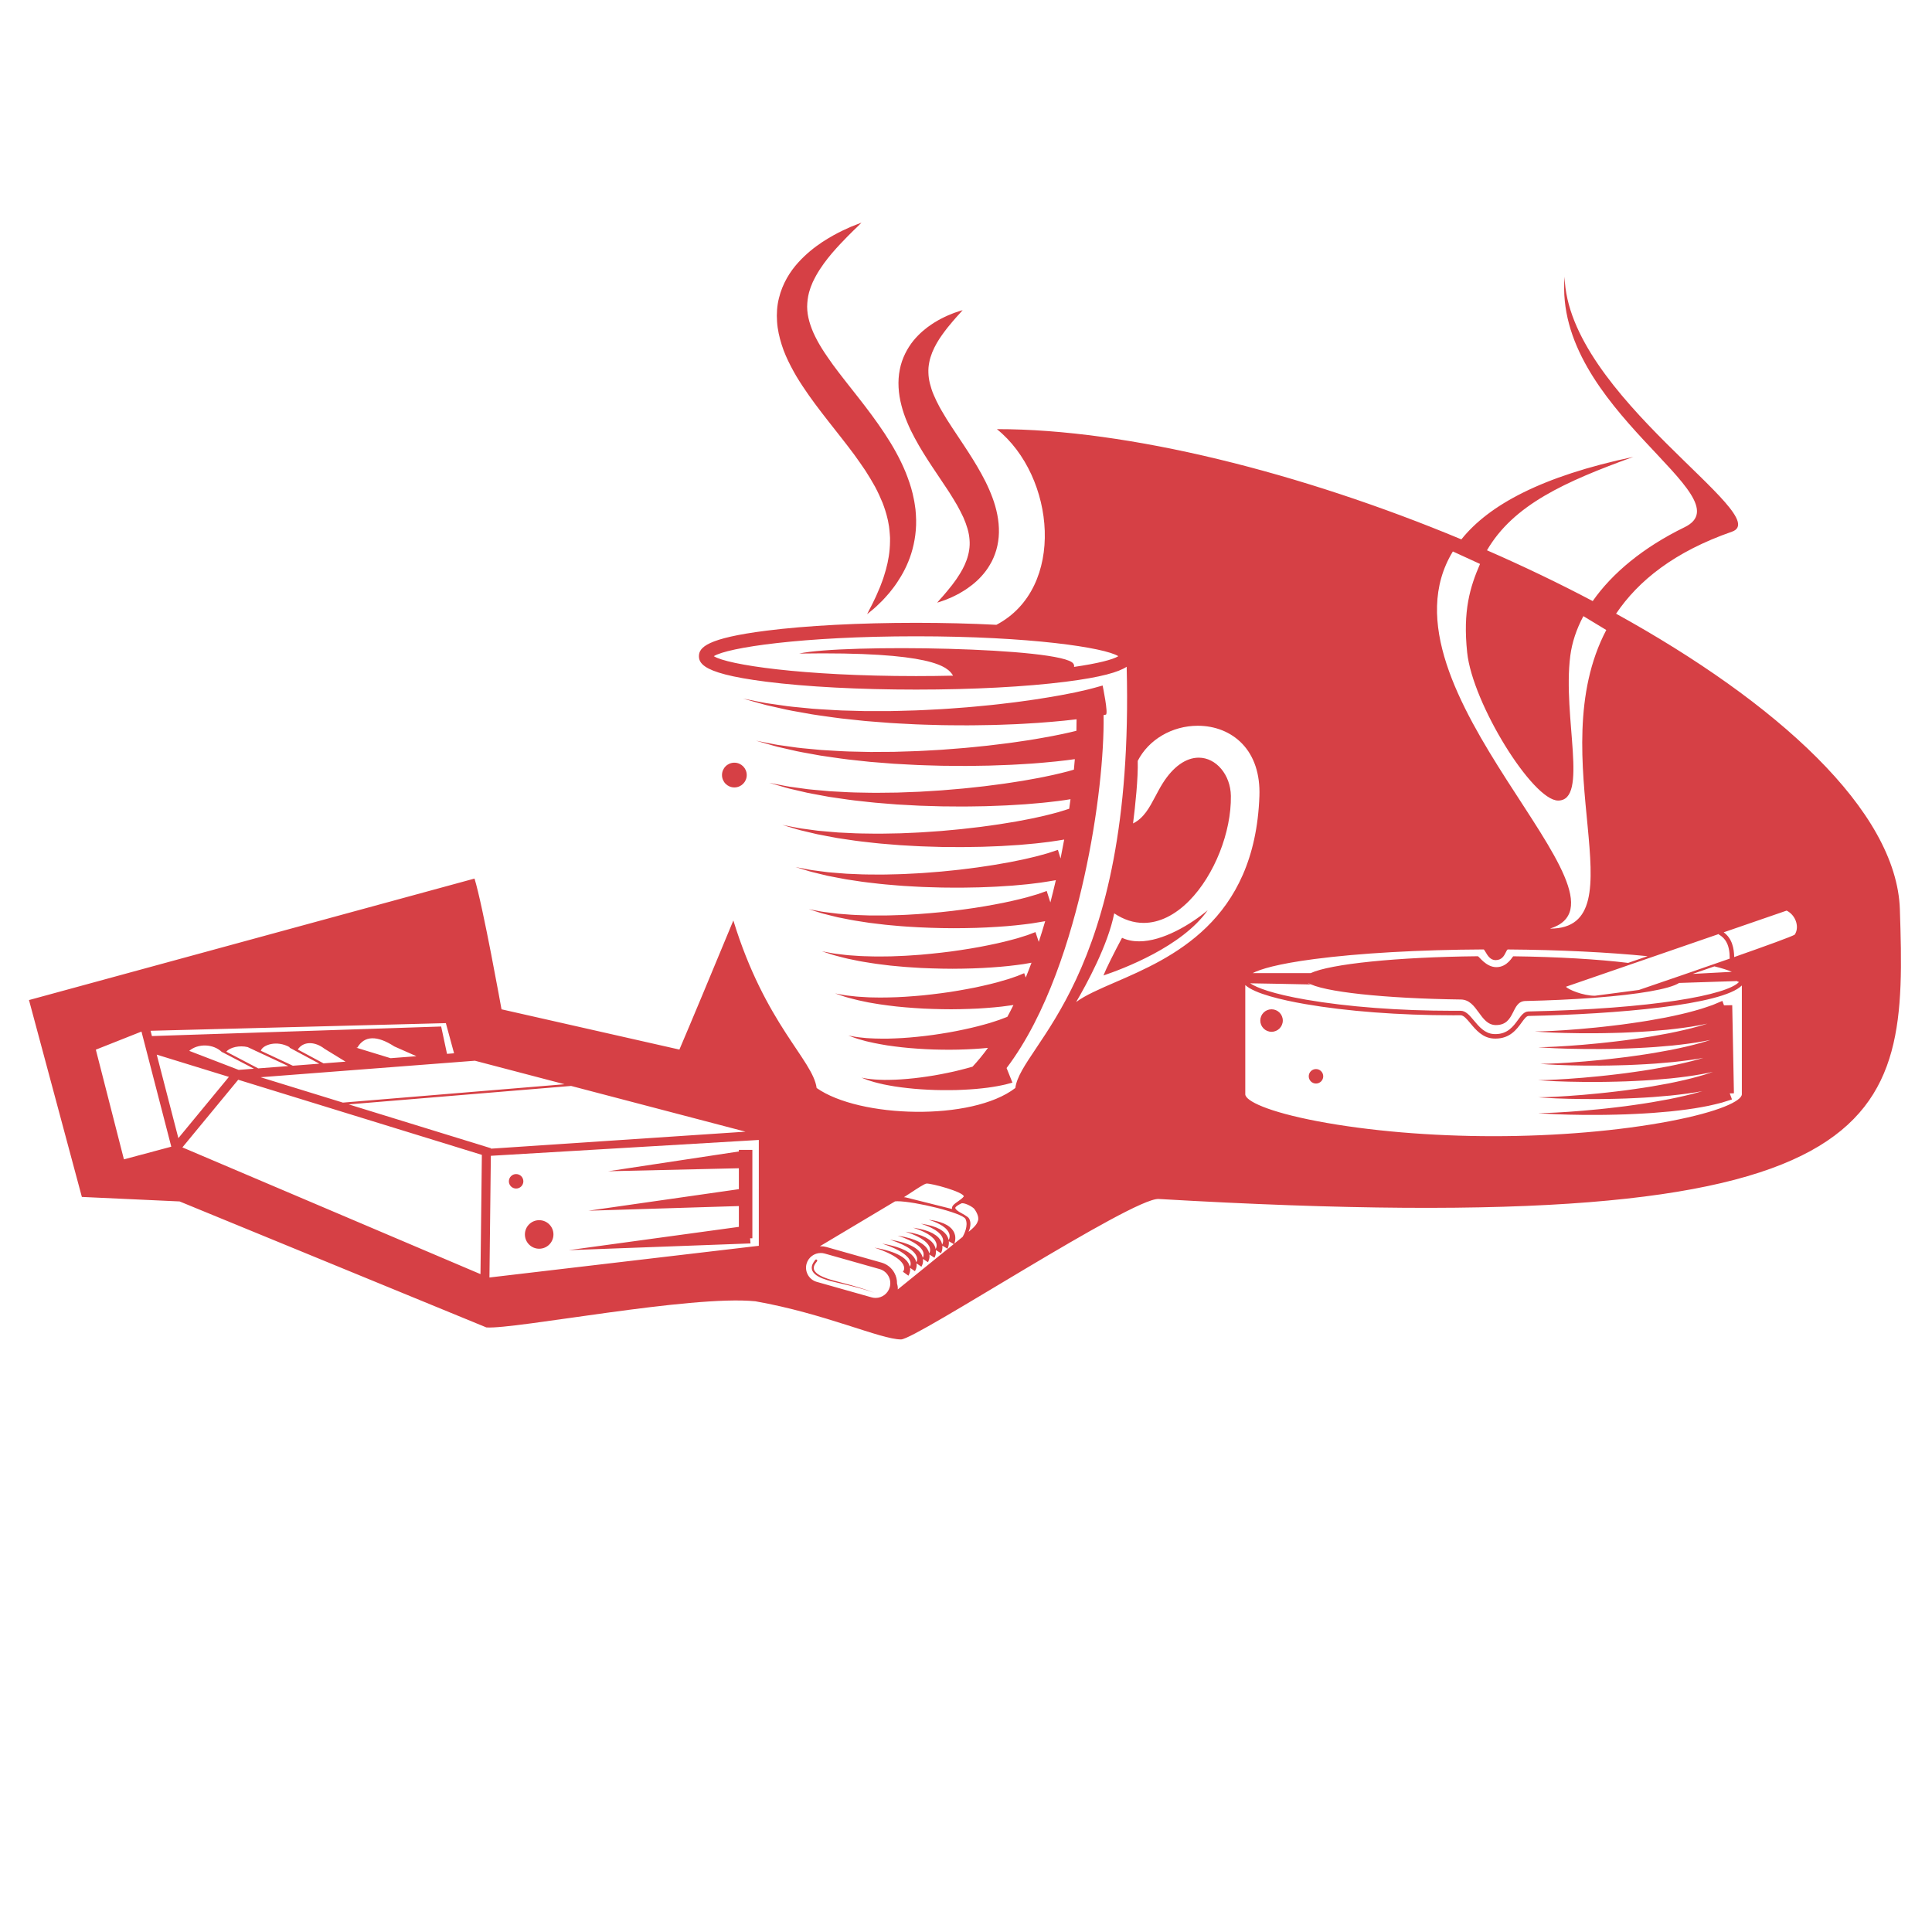 <?xml version="1.0" encoding="UTF-8" standalone="no"?>
<!-- Created with Inkscape (http://www.inkscape.org/) -->

<svg
   xmlns:dc="http://purl.org/dc/elements/1.1/"
   xmlns:cc="http://creativecommons.org/ns#"
   xmlns:rdf="http://www.w3.org/1999/02/22-rdf-syntax-ns#"
   xmlns:svg="http://www.w3.org/2000/svg"
   xmlns="http://www.w3.org/2000/svg"
   xmlns:sodipodi="http://sodipodi.sourceforge.net/DTD/sodipodi-0.dtd"
   xmlns:inkscape="http://www.inkscape.org/namespaces/inkscape"
   version="1.1"
   id="svg1670"
   xml:space="preserve"
   width="816"
   height="816"
   viewBox="0 0 816 816"
   sodipodi:docname="coffee-cigarettes-publicdomainvectors.org [Converted].svg"
   inkscape:version="0.92.4 (5da689c313, 2019-01-14)"><defs
     id="defs1674"><clipPath
       clipPathUnits="userSpaceOnUse"
       id="clipPath1686"><path
         d="M 0,612 H 612 V 0 H 0 Z"
         id="path1684"
         inkscape:connector-curvature="0" /></clipPath></defs><sodipodi:namedview
     pagecolor="#ffffff"
     bordercolor="#666666"
     borderopacity="1"
     objecttolerance="10"
     gridtolerance="10"
     guidetolerance="10"
     inkscape:pageopacity="0"
     inkscape:pageshadow="2"
     inkscape:window-width="1920"
     inkscape:window-height="1018"
     id="namedview1672"
     showgrid="false"
     inkscape:zoom="0.88325222"
     inkscape:cx="432.20339"
     inkscape:cy="394.16949"
     inkscape:window-x="-8"
     inkscape:window-y="-8"
     inkscape:window-maximized="1"
     inkscape:current-layer="g1678" /><g
     id="g1678"
     inkscape:groupmode="layer"
     inkscape:label="coffee-cigarettes-publicdomainvectors.org [Converted]"
     transform="matrix(1.333,0,0,-1.333,0,816)"><g
       id="g1680"><g
         id="g1682"
         clip-path="url(#clipPath1686)"><path
           d="m 259.094,207.826 c -0.593,0.324 -1.091,0.781 -1.468,1.285 -0.377,0.522 -0.48,1.178 -0.399,1.696 0.071,0.529 0.281,0.931 0.458,1.238 0.177,0.305 0.351,0.531 0.455,0.676 0.107,0.142 0.165,0.217 0.165,0.217 0.118,0.158 0.341,0.189 0.499,0.072 0.156,-0.119 0.189,-0.344 0.071,-0.5 -0.003,-0.002 -0.005,-0.008 -0.008,-0.01 0,0 -0.059,-0.074 -0.172,-0.213 -0.109,-0.141 -0.261,-0.328 -0.424,-0.594 -0.164,-0.261 -0.343,-0.593 -0.405,-0.986 -0.066,-0.387 -0.022,-0.84 0.263,-1.266 0.296,-0.41 0.708,-0.832 1.257,-1.15 0.256,-0.186 0.549,-0.33 0.85,-0.48 0.294,-0.161 0.613,-0.291 0.94,-0.422 0.644,-0.282 1.349,-0.485 2.055,-0.715 0.722,-0.197 1.454,-0.395 2.187,-0.594 1.472,-0.392 2.942,-0.787 4.321,-1.154 1.379,-0.365 2.644,-0.803 3.739,-1.127 1.097,-0.319 1.978,-0.686 2.609,-0.897 0.316,-0.107 0.556,-0.213 0.722,-0.279 0.165,-0.068 0.253,-0.103 0.253,-0.103 0,0 -0.089,0.033 -0.257,0.095 -0.167,0.063 -0.409,0.16 -0.728,0.258 -0.637,0.193 -1.526,0.533 -2.632,0.818 -1.104,0.293 -2.372,0.692 -3.761,1.016 -1.39,0.328 -2.871,0.678 -4.353,1.027 -0.742,0.18 -1.484,0.358 -2.214,0.532 -0.724,0.214 -1.446,0.398 -2.119,0.672 -0.341,0.121 -0.673,0.246 -0.988,0.406 -0.32,0.146 -0.632,0.293 -0.916,0.482 m 90.529,95.252 c 0.824,2.117 3.365,7.197 5.891,11.932 1.591,-0.744 3.404,-1.119 5.398,-1.119 7.534,0 16.402,5.386 21.741,9.855 -8.082,-11.545 -26.878,-18.601 -33.03,-20.668 m -116.94,67.421 c 2.166,0 3.921,-1.756 3.921,-3.922 0,-2.165 -1.755,-3.921 -3.921,-3.921 -2.165,0 -3.921,1.756 -3.921,3.921 0,2.166 1.756,3.922 3.921,3.922 M 175.361,221.018 c 0,-2.498 -2.026,-4.524 -4.523,-4.524 -2.497,0 -4.523,2.026 -4.523,4.524 0,2.496 2.026,4.521 4.523,4.521 2.497,0 4.523,-2.025 4.523,-4.521 m -9.535,16.837 c 0,-1.265 -1.029,-2.292 -2.295,-2.292 -1.267,0 -2.295,1.027 -2.295,2.292 0,1.268 1.028,2.295 2.295,2.295 1.266,0 2.295,-1.027 2.295,-2.295 m 253.439,33.272 c 0,-1.266 -1.029,-2.293 -2.295,-2.293 -1.267,0 -2.294,1.027 -2.294,2.293 0,1.268 1.027,2.295 2.294,2.295 1.266,0 2.295,-1.027 2.295,-2.295 m -12.81,17.668 c 0,-1.969 -1.596,-3.565 -3.564,-3.565 -1.97,0 -3.566,1.596 -3.566,3.565 0,1.969 1.596,3.564 3.566,3.564 1.968,0 3.564,-1.595 3.564,-3.564 m -56.075,96.92 c -0.214,-0.037 -0.453,-0.084 -0.714,-0.136 0.199,-11.944 -1.646,-31.146 -6.151,-51.416 -4.155,-18.692 -11.692,-43.425 -24.579,-60.419 l 1.853,-4.621 c 0,0 -0.803,-0.213 -2.206,-0.586 -0.699,-0.182 -1.524,-0.316 -2.478,-0.514 -0.953,-0.203 -2.007,-0.316 -3.162,-0.5 -1.151,-0.152 -2.389,-0.271 -3.696,-0.402 -1.308,-0.082 -2.678,-0.225 -4.095,-0.262 -0.707,-0.029 -1.424,-0.058 -2.152,-0.088 -0.727,-0.007 -1.46,-0.017 -2.2,-0.027 -1.478,-0.035 -2.982,0.024 -4.474,0.041 -1.499,0.067 -2.989,0.106 -4.457,0.221 -1.467,0.101 -2.906,0.217 -4.296,0.381 -1.388,0.127 -2.728,0.345 -3.991,0.519 -1.265,0.199 -2.454,0.432 -3.545,0.643 -1.09,0.267 -2.081,0.461 -2.957,0.722 -0.872,0.27 -1.633,0.469 -2.235,0.692 -1.199,0.463 -1.883,0.728 -1.883,0.728 0,0 0.724,-0.127 1.99,-0.345 0.635,-0.1 1.41,-0.143 2.282,-0.233 0.872,-0.082 1.885,-0.078 2.964,-0.125 1.09,0.008 2.265,0.012 3.507,0.065 1.247,0.076 2.551,0.121 3.903,0.265 1.35,0.108 2.741,0.274 4.15,0.455 1.409,0.17 2.835,0.416 4.255,0.635 1.417,0.268 2.835,0.492 4.214,0.805 0.689,0.146 1.373,0.293 2.048,0.437 0.669,0.163 1.33,0.323 1.982,0.481 1.304,0.295 2.53,0.682 3.705,0.99 0.063,0.02 0.124,0.037 0.188,0.057 1.704,1.822 3.332,3.816 4.887,5.955 -0.697,-0.072 -1.417,-0.145 -2.156,-0.194 -1.509,-0.109 -3.096,-0.228 -4.734,-0.275 -1.637,-0.086 -3.328,-0.098 -5.04,-0.117 -1.712,-0.008 -3.451,0.023 -5.184,0.07 -1.735,0.074 -3.465,0.125 -5.167,0.264 -1.699,0.098 -3.369,0.269 -4.982,0.437 -1.61,0.157 -3.165,0.405 -4.631,0.596 -1.466,0.268 -2.848,0.463 -4.114,0.748 -1.264,0.297 -2.42,0.498 -3.437,0.815 -1.01,0.298 -1.903,0.5 -2.6,0.767 -1.405,0.506 -2.208,0.793 -2.208,0.793 0,0 0.841,-0.148 2.312,-0.408 0.734,-0.149 1.639,-0.191 2.657,-0.315 1.011,-0.134 2.192,-0.138 3.45,-0.214 1.263,-0.067 2.644,-0.024 4.089,-0.041 1.453,0.058 2.977,0.076 4.555,0.189 1.579,0.106 3.204,0.217 4.853,0.402 1.648,0.145 3.318,0.383 4.982,0.594 1.662,0.24 3.322,0.494 4.945,0.779 1.621,0.299 3.216,0.582 4.74,0.926 1.532,0.309 2.991,0.676 4.371,1.016 1.382,0.334 2.655,0.728 3.841,1.049 1.154,0.379 2.23,0.699 3.141,1.027 0.899,0.342 1.698,0.623 2.321,0.881 0.051,0.021 0.094,0.043 0.143,0.062 0.657,1.217 1.296,2.461 1.921,3.729 -1.134,-0.164 -2.38,-0.338 -3.73,-0.498 -1.503,-0.139 -3.129,-0.348 -4.842,-0.442 -0.855,-0.058 -1.734,-0.117 -2.633,-0.179 -0.896,-0.035 -1.812,-0.073 -2.744,-0.112 -1.859,-0.097 -3.782,-0.078 -5.727,-0.117 -1.95,0.03 -3.923,0.012 -5.898,0.102 -0.985,0.037 -1.97,0.076 -2.951,0.113 -0.981,0.063 -1.957,0.125 -2.926,0.186 -1.935,0.101 -3.838,0.326 -5.671,0.49 -1.834,0.217 -3.603,0.432 -5.273,0.685 -1.668,0.295 -3.245,0.497 -4.686,0.834 -1.441,0.311 -2.759,0.563 -3.917,0.903 -1.153,0.326 -2.172,0.541 -2.968,0.845 -1.613,0.549 -2.534,0.862 -2.534,0.862 0,0 0.958,-0.174 2.635,-0.477 0.835,-0.183 1.868,-0.242 3.032,-0.39 1.158,-0.161 2.493,-0.215 3.936,-0.305 1.439,-0.119 3.018,-0.084 4.669,-0.129 1.657,-0.004 3.404,0.047 5.207,0.104 1.805,0.107 3.663,0.164 5.552,0.349 0.943,0.078 1.893,0.16 2.846,0.242 0.952,0.106 1.907,0.211 2.862,0.319 1.907,0.195 3.806,0.5 5.674,0.75 1.859,0.318 3.693,0.574 5.447,0.933 0.877,0.168 1.739,0.332 2.584,0.496 0.836,0.184 1.654,0.364 2.451,0.539 1.598,0.329 3.067,0.75 4.438,1.084 1.352,0.371 2.575,0.739 3.653,1.061 1.046,0.361 1.956,0.674 2.708,0.932 1.408,0.576 2.213,0.906 2.213,0.906 l 0.49,-1.379 c 0.629,1.545 1.237,3.113 1.826,4.699 -0.777,-0.135 -1.644,-0.287 -2.602,-0.453 -1.376,-0.17 -2.93,-0.414 -4.613,-0.58 -1.681,-0.16 -3.5,-0.359 -5.417,-0.465 -1.917,-0.146 -3.935,-0.23 -6.02,-0.307 -2.084,-0.084 -4.237,-0.085 -6.418,-0.111 -2.186,0.033 -4.397,0.018 -6.61,0.121 -1.106,0.045 -2.21,0.071 -3.31,0.129 -1.099,0.068 -2.194,0.137 -3.281,0.205 -2.17,0.119 -4.303,0.369 -6.36,0.541 -2.057,0.272 -4.044,0.459 -5.916,0.774 -1.873,0.304 -3.641,0.554 -5.259,0.918 -0.807,0.164 -1.582,0.324 -2.319,0.474 -0.736,0.149 -1.429,0.356 -2.08,0.514 -1.3,0.346 -2.437,0.598 -3.338,0.922 -1.819,0.594 -2.858,0.931 -2.858,0.931 0,0 1.075,-0.199 2.957,-0.544 0.937,-0.206 2.095,-0.303 3.406,-0.469 0.658,-0.071 1.347,-0.18 2.089,-0.233 0.741,-0.048 1.52,-0.103 2.334,-0.16 1.619,-0.144 3.388,-0.158 5.248,-0.213 1.859,-0.062 3.831,0.014 5.856,0.018 2.033,0.098 4.125,0.131 6.252,0.297 1.062,0.074 2.132,0.15 3.206,0.224 1.074,0.086 2.149,0.203 3.225,0.305 2.15,0.184 4.293,0.484 6.399,0.732 2.101,0.305 4.169,0.582 6.154,0.93 1.986,0.34 3.9,0.676 5.697,1.059 1.807,0.34 3.482,0.756 5.032,1.113 1.548,0.365 2.925,0.777 4.161,1.098 1.198,0.377 2.241,0.705 3.098,0.974 1.617,0.616 2.543,0.963 2.543,0.963 l 1.045,-3.111 c 0.713,2.172 1.39,4.365 2.032,6.572 -0.079,-0.017 -0.148,-0.033 -0.228,-0.049 -1.104,-0.183 -2.447,-0.429 -3.974,-0.66 -1.52,-0.178 -3.237,-0.451 -5.096,-0.611 -1.861,-0.182 -3.872,-0.373 -5.994,-0.488 -2.122,-0.165 -4.357,-0.231 -6.664,-0.325 -2.31,-0.064 -4.692,-0.103 -7.111,-0.103 -2.419,0.021 -4.871,0.029 -7.324,0.137 -2.45,0.058 -4.899,0.22 -7.305,0.365 -1.202,0.056 -2.395,0.189 -3.571,0.285 -1.177,0.111 -2.339,0.191 -3.479,0.322 -1.139,0.137 -2.26,0.27 -3.356,0.401 -0.547,0.066 -1.089,0.132 -1.624,0.197 -0.533,0.082 -1.06,0.164 -1.58,0.244 -1.038,0.162 -2.047,0.318 -3.023,0.471 -0.975,0.144 -1.91,0.365 -2.81,0.531 -0.897,0.178 -1.757,0.35 -2.574,0.51 -0.816,0.185 -1.586,0.39 -2.309,0.566 -1.444,0.365 -2.703,0.65 -3.707,1 -2.026,0.637 -3.183,1 -3.183,1 0,0 1.192,-0.223 3.28,-0.615 1.039,-0.229 2.323,-0.36 3.779,-0.547 0.73,-0.086 1.5,-0.195 2.318,-0.281 0.822,-0.063 1.687,-0.129 2.591,-0.198 0.903,-0.056 1.836,-0.164 2.812,-0.189 0.973,-0.035 1.981,-0.07 3.016,-0.105 0.516,-0.02 1.04,-0.038 1.57,-0.055 0.532,-0.002 1.069,-0.002 1.614,-0.002 1.085,0 2.194,0.002 3.322,0.002 1.127,0.006 2.276,0.064 3.435,0.094 1.16,0.043 2.332,0.052 3.514,0.138 2.365,0.143 4.761,0.268 7.154,0.498 2.393,0.18 4.78,0.459 7.123,0.721 2.343,0.279 4.643,0.596 6.859,0.924 2.212,0.357 4.35,0.678 6.356,1.076 2.017,0.355 3.896,0.766 5.625,1.147 1.739,0.361 3.279,0.802 4.666,1.134 1.362,0.377 2.522,0.739 3.487,1.016 1.83,0.646 2.875,1.014 2.875,1.014 l 1.162,-3.623 c 0.615,2.351 1.194,4.709 1.737,7.057 -0.164,-0.034 -0.321,-0.067 -0.495,-0.1 -1.207,-0.19 -2.678,-0.459 -4.348,-0.692 -1.665,-0.187 -3.547,-0.482 -5.582,-0.64 -1.019,-0.092 -2.08,-0.19 -3.178,-0.291 -1.095,-0.073 -2.228,-0.147 -3.393,-0.223 -2.327,-0.178 -4.778,-0.231 -7.312,-0.34 -1.265,-0.041 -2.552,-0.045 -3.855,-0.07 -1.301,-0.022 -2.617,-0.049 -3.945,-0.026 -1.327,0.012 -2.665,0.022 -4.006,0.034 -1.342,0.019 -2.689,0.08 -4.034,0.117 -2.69,0.056 -5.379,0.256 -8.02,0.396 -1.321,0.076 -2.629,0.215 -3.921,0.317 -1.293,0.123 -2.569,0.191 -3.821,0.355 -2.504,0.303 -4.923,0.529 -7.204,0.913 -1.139,0.172 -2.249,0.34 -3.321,0.502 -1.069,0.178 -2.098,0.397 -3.087,0.581 -0.985,0.19 -1.932,0.373 -2.83,0.547 -0.893,0.217 -1.741,0.421 -2.537,0.615 -1.589,0.385 -2.97,0.703 -4.078,1.075 -2.231,0.683 -3.507,1.071 -3.507,1.071 0,0 1.31,-0.248 3.603,-0.684 1.143,-0.251 2.55,-0.417 4.152,-0.623 0.799,-0.105 1.65,-0.215 2.547,-0.332 0.905,-0.074 1.856,-0.153 2.849,-0.234 0.991,-0.075 2.02,-0.179 3.091,-0.239 1.07,-0.046 2.177,-0.092 3.316,-0.14 2.269,-0.132 4.678,-0.092 7.155,-0.124 1.238,-0.027 2.504,0.043 3.779,0.06 1.277,0.039 2.567,0.042 3.868,0.11 2.602,0.144 5.239,0.235 7.875,0.467 1.317,0.107 2.634,0.189 3.943,0.314 1.309,0.131 2.611,0.263 3.903,0.393 1.294,0.118 2.572,0.285 3.832,0.442 1.261,0.163 2.509,0.303 3.73,0.477 2.439,0.375 4.803,0.683 7.016,1.098 1.107,0.194 2.185,0.383 3.228,0.567 1.033,0.211 2.031,0.412 2.99,0.607 1.926,0.361 3.631,0.829 5.168,1.171 1.518,0.38 2.801,0.769 3.873,1.056 1.045,0.322 1.828,0.607 2.377,0.784 0.545,0.181 0.834,0.277 0.834,0.277 l 0.836,-2.725 c 0.408,2.015 0.793,4.015 1.151,5.991 -0.006,0 -0.01,-10e-4 -0.016,-0.003 -1.311,-0.196 -2.908,-0.489 -4.721,-0.72 -1.81,-0.206 -3.853,-0.5 -6.069,-0.67 -1.109,-0.099 -2.261,-0.201 -3.456,-0.308 -1.194,-0.076 -2.425,-0.153 -3.692,-0.232 -2.532,-0.191 -5.203,-0.232 -7.957,-0.357 -1.379,-0.022 -2.78,-0.046 -4.199,-0.068 -1.417,-0.031 -2.849,-0.043 -4.297,-0.021 -1.443,0.011 -2.9,0.021 -4.361,0.031 -1.461,0.045 -2.926,0.088 -4.394,0.133 -2.928,0.056 -5.858,0.287 -8.735,0.429 -1.436,0.115 -2.863,0.231 -4.271,0.344 -1.409,0.121 -2.799,0.216 -4.163,0.388 -2.728,0.314 -5.363,0.576 -7.849,0.982 -1.241,0.183 -2.45,0.363 -3.619,0.536 -1.163,0.218 -2.285,0.428 -3.364,0.63 -1.075,0.207 -2.108,0.388 -3.086,0.592 -0.974,0.23 -1.897,0.449 -2.765,0.655 -0.865,0.205 -1.674,0.396 -2.422,0.575 -0.75,0.17 -1.414,0.406 -2.027,0.576 -2.438,0.728 -3.831,1.142 -3.831,1.142 0,0 1.427,-0.274 3.926,-0.754 0.627,-0.109 1.313,-0.279 2.073,-0.372 0.757,-0.102 1.576,-0.212 2.452,-0.329 0.871,-0.116 1.799,-0.242 2.778,-0.373 0.983,-0.103 2.023,-0.181 3.103,-0.279 1.079,-0.091 2.204,-0.189 3.369,-0.288 1.168,-0.055 2.375,-0.112 3.617,-0.171 2.476,-0.156 5.101,-0.153 7.806,-0.194 1.35,-0.036 2.73,0.008 4.122,0.028 1.391,0.027 2.8,0.053 4.219,0.08 2.841,0.145 5.72,0.203 8.598,0.437 1.438,0.099 2.875,0.199 4.305,0.3 1.429,0.132 2.852,0.264 4.264,0.393 1.412,0.121 2.808,0.272 4.187,0.441 1.378,0.16 2.738,0.318 4.077,0.473 2.665,0.391 5.25,0.688 7.673,1.117 1.213,0.199 2.393,0.392 3.534,0.579 1.132,0.217 2.226,0.425 3.275,0.625 2.107,0.375 3.986,0.846 5.669,1.207 1.672,0.383 3.081,0.796 4.262,1.094 1.157,0.328 2.019,0.631 2.626,0.814 l 0.921,0.292 0.014,-0.047 c 0.15,1.037 0.293,2.062 0.426,3.077 -1.174,-0.186 -2.515,-0.408 -3.987,-0.581 -1.955,-0.222 -4.16,-0.519 -6.555,-0.7 -1.197,-0.101 -2.445,-0.209 -3.736,-0.318 -1.288,-0.08 -2.621,-0.163 -3.99,-0.248 -1.369,-0.097 -2.775,-0.156 -4.211,-0.205 -1.436,-0.053 -2.902,-0.109 -4.395,-0.164 -2.983,-0.03 -6.059,-0.141 -9.187,-0.088 -1.563,0.012 -3.137,0.023 -4.719,0.036 -1.579,0.048 -3.166,0.094 -4.752,0.142 l -2.376,0.074 c -0.792,0.043 -1.582,0.086 -2.372,0.129 -1.576,0.085 -3.145,0.17 -4.703,0.255 -1.556,0.126 -3.099,0.25 -4.623,0.374 -1.523,0.119 -3.027,0.24 -4.503,0.421 -1.476,0.163 -2.927,0.324 -4.347,0.481 -1.419,0.141 -2.801,0.388 -4.148,0.569 -1.345,0.197 -2.653,0.389 -3.918,0.573 -1.258,0.233 -2.474,0.458 -3.641,0.674 -1.165,0.224 -2.283,0.404 -3.341,0.637 -1.055,0.245 -2.055,0.477 -2.995,0.696 -0.937,0.217 -1.814,0.422 -2.625,0.611 -0.809,0.19 -1.531,0.435 -2.195,0.617 -2.645,0.771 -4.156,1.213 -4.156,1.213 0,0 1.545,-0.301 4.25,-0.826 0.678,-0.121 1.421,-0.298 2.243,-0.414 0.82,-0.111 1.707,-0.233 2.654,-0.363 0.944,-0.131 1.95,-0.269 3.01,-0.413 1.06,-0.133 2.189,-0.209 3.358,-0.324 1.168,-0.107 2.387,-0.218 3.648,-0.332 1.265,-0.069 2.572,-0.138 3.916,-0.209 1.346,-0.056 2.719,-0.174 4.134,-0.184 1.412,-0.025 2.855,-0.052 4.321,-0.079 1.464,-0.045 2.957,-0.026 4.466,-0.004 1.508,0.017 3.034,0.033 4.572,0.051 1.538,0.058 3.088,0.117 4.645,0.176 0.776,0.029 1.555,0.058 2.335,0.088 l 2.339,0.141 c 1.558,0.098 3.116,0.195 4.667,0.293 1.551,0.131 3.094,0.26 4.624,0.39 3.062,0.229 6.062,0.618 8.964,0.915 1.448,0.187 2.87,0.373 4.263,0.554 1.392,0.176 2.752,0.359 4.067,0.576 1.318,0.204 2.6,0.403 3.838,0.595 1.231,0.221 2.42,0.433 3.562,0.638 2.289,0.386 4.341,0.861 6.169,1.24 1.828,0.386 3.361,0.823 4.65,1.128 0.727,0.193 1.333,0.376 1.854,0.537 0.107,1.131 0.206,2.241 0.293,3.322 -0.817,-0.122 -1.677,-0.244 -2.594,-0.345 -2.102,-0.239 -4.471,-0.537 -7.044,-0.731 -1.288,-0.104 -2.628,-0.242 -4.015,-0.33 -1.385,-0.084 -2.818,-0.171 -4.291,-0.261 -1.47,-0.105 -2.983,-0.153 -4.527,-0.211 -1.545,-0.054 -3.121,-0.132 -4.725,-0.168 -3.209,-0.04 -6.517,-0.144 -9.882,-0.091 -1.682,0.016 -3.375,0.006 -5.075,0.044 -1.7,0.048 -3.407,0.098 -5.113,0.146 -1.705,0.033 -3.41,0.13 -5.106,0.222 -1.696,0.092 -3.385,0.185 -5.061,0.275 -1.674,0.133 -3.334,0.265 -4.974,0.395 -0.819,0.065 -1.633,0.131 -2.442,0.193 -0.807,0.088 -1.608,0.174 -2.403,0.259 -1.588,0.173 -3.149,0.343 -4.677,0.51 -1.527,0.166 -3.014,0.415 -4.464,0.61 -1.448,0.212 -2.857,0.393 -4.216,0.615 -1.355,0.246 -2.663,0.484 -3.92,0.712 -1.254,0.24 -2.459,0.42 -3.596,0.681 -1.135,0.26 -2.212,0.506 -3.224,0.737 -1.009,0.231 -1.953,0.448 -2.827,0.647 -0.869,0.21 -1.65,0.462 -2.365,0.659 -2.85,0.815 -4.479,1.283 -4.479,1.283 0,0 1.662,-0.327 4.573,-0.896 0.728,-0.135 1.53,-0.32 2.412,-0.454 0.883,-0.124 1.837,-0.258 2.857,-0.401 1.018,-0.143 2.099,-0.295 3.24,-0.454 1.139,-0.161 2.357,-0.237 3.613,-0.368 1.26,-0.119 2.572,-0.243 3.929,-0.371 1.359,-0.105 2.77,-0.164 4.216,-0.251 1.447,-0.07 2.929,-0.19 4.45,-0.225 1.52,-0.035 3.074,-0.07 4.654,-0.106 0.789,-0.018 1.584,-0.035 2.385,-0.052 0.803,0.005 1.611,0.011 2.424,0.016 1.624,0.01 3.268,0.02 4.925,0.03 1.656,0.052 3.327,0.104 5.003,0.155 1.675,0.052 3.356,0.101 5.035,0.213 1.68,0.095 3.359,0.191 5.032,0.285 1.67,0.107 3.333,0.26 4.983,0.385 3.298,0.23 6.535,0.61 9.664,0.918 1.564,0.168 3.095,0.377 4.597,0.559 1.5,0.186 2.969,0.359 4.39,0.583 1.422,0.21 2.804,0.414 4.142,0.611 1.336,0.2 2.613,0.443 3.845,0.65 2.472,0.399 4.694,0.877 6.67,1.274 1.732,0.341 3.205,0.729 4.485,1.033 0.038,1.285 0.055,2.504 0.052,3.647 -0.132,-0.014 -0.256,-0.033 -0.388,-0.046 -2.247,-0.255 -4.78,-0.556 -7.534,-0.76 -2.753,-0.261 -5.734,-0.433 -8.883,-0.617 -1.575,-0.112 -3.193,-0.151 -4.845,-0.219 -1.654,-0.054 -3.34,-0.147 -5.057,-0.171 -3.433,-0.05 -6.974,-0.145 -10.576,-0.094 -1.799,0.02 -3.611,-0.003 -5.432,0.051 -1.819,0.051 -3.645,0.102 -5.472,0.152 -1.825,0.033 -3.651,0.15 -5.467,0.24 -1.816,0.101 -3.624,0.17 -5.417,0.297 -1.792,0.139 -3.569,0.278 -5.325,0.415 -0.877,0.069 -1.748,0.139 -2.614,0.209 -0.864,0.091 -1.722,0.183 -2.573,0.274 -1.699,0.183 -3.372,0.361 -5.007,0.536 -1.635,0.192 -3.227,0.442 -4.78,0.651 -1.55,0.229 -3.061,0.408 -4.514,0.658 -1.451,0.258 -2.852,0.51 -4.198,0.751 -1.343,0.256 -2.634,0.437 -3.852,0.725 -1.216,0.274 -2.369,0.533 -3.453,0.778 -1.081,0.244 -2.094,0.471 -3.03,0.682 -0.929,0.231 -1.768,0.49 -2.535,0.699 -3.056,0.862 -4.803,1.355 -4.803,1.355 0,0 1.781,-0.352 4.896,-0.968 0.781,-0.146 1.64,-0.338 2.582,-0.494 0.947,-0.135 1.968,-0.28 3.061,-0.436 1.09,-0.156 2.249,-0.322 3.471,-0.496 1.217,-0.187 2.523,-0.264 3.869,-0.412 1.348,-0.132 2.754,-0.269 4.207,-0.411 1.454,-0.132 2.968,-0.188 4.516,-0.292 1.549,-0.084 3.138,-0.205 4.766,-0.265 1.629,-0.043 3.293,-0.089 4.985,-0.133 0.846,-0.024 1.698,-0.046 2.557,-0.069 h 2.596 c 1.741,0.003 3.502,0.007 5.278,0.011 1.776,0.017 3.566,0.091 5.362,0.135 1.795,0.055 3.597,0.081 5.397,0.195 1.8,0.093 3.601,0.187 5.393,0.28 1.792,0.09 3.575,0.255 5.343,0.377 3.537,0.231 7.008,0.605 10.363,0.921 1.679,0.159 3.322,0.382 4.934,0.564 1.608,0.195 3.185,0.359 4.71,0.591 3.053,0.425 5.938,0.823 8.576,1.289 2.653,0.41 5.046,0.893 7.169,1.307 1.067,0.194 2.045,0.416 2.945,0.628 0.902,0.207 1.73,0.398 2.479,0.569 1.49,0.348 2.59,0.705 3.373,0.905 0.771,0.214 1.183,0.327 1.183,0.327 0,0 1.897,-9.052 1.013,-9.224 M 486.984,285.279 c -0.445,0.037 -0.683,0.055 -0.683,0.055 0,0 0.238,0.004 0.687,0.01 0.448,0.011 1.104,0.004 1.94,0.043 1.67,0.056 4.054,0.156 6.912,0.359 2.857,0.188 6.185,0.475 9.742,0.824 1.777,0.198 3.615,0.369 5.475,0.61 0.929,0.113 1.867,0.228 2.808,0.341 0.94,0.131 1.881,0.26 2.824,0.391 1.885,0.246 3.758,0.568 5.604,0.854 1.84,0.308 3.645,0.642 5.387,0.97 1.728,0.375 3.416,0.674 4.978,1.073 1.569,0.384 3.061,0.714 4.391,1.125 1.342,0.38 2.584,0.722 3.58,1.095 0.51,0.176 0.988,0.34 1.43,0.491 0.222,0.078 0.429,0.142 0.638,0.222 0.211,0.09 0.416,0.176 0.608,0.256 1.541,0.65 2.424,1.02 2.424,1.02 l 0.521,-1.405 2.607,0.051 0.153,-7.918 0.383,-20.006 -1.325,-0.025 0.711,-1.916 c 0,0 -0.91,-0.287 -2.508,-0.791 -0.199,-0.063 -0.408,-0.131 -0.628,-0.199 -0.241,-0.061 -0.491,-0.125 -0.752,-0.192 -0.526,-0.129 -1.092,-0.269 -1.7,-0.418 -1.226,-0.328 -2.548,-0.56 -3.996,-0.83 -1.447,-0.297 -3.015,-0.494 -4.672,-0.742 -1.654,-0.258 -3.402,-0.402 -5.205,-0.621 -1.804,-0.17 -3.668,-0.336 -5.56,-0.475 -1.893,-0.113 -3.813,-0.261 -5.735,-0.33 -0.96,-0.045 -1.919,-0.086 -2.877,-0.129 -0.955,-0.027 -1.908,-0.052 -2.853,-0.08 -1.887,-0.066 -3.746,-0.066 -5.543,-0.097 -3.598,-0.018 -6.949,0.005 -9.822,0.087 -2.871,0.063 -5.262,0.186 -6.936,0.286 -0.834,0.039 -1.492,0.107 -1.937,0.138 -0.448,0.037 -0.686,0.055 -0.686,0.055 0,0 0.24,0.004 0.688,0.01 0.449,0.011 1.103,0.002 1.941,0.041 1.668,0.058 4.055,0.158 6.91,0.361 2.858,0.186 6.186,0.475 9.744,0.824 1.776,0.196 3.614,0.369 5.473,0.61 0.932,0.113 1.869,0.226 2.811,0.341 0.937,0.131 1.878,0.26 2.822,0.391 1.887,0.246 3.758,0.568 5.603,0.854 1.842,0.308 3.647,0.642 5.387,0.968 1.731,0.377 3.418,0.676 4.981,1.075 1.566,0.382 3.058,0.714 4.388,1.123 0.453,0.129 0.885,0.252 1.309,0.373 -0.078,-0.014 -0.153,-0.028 -0.231,-0.043 -1.447,-0.297 -3.015,-0.494 -4.672,-0.743 -1.654,-0.257 -3.402,-0.402 -5.205,-0.621 -1.804,-0.168 -3.668,-0.334 -5.56,-0.472 -1.893,-0.114 -3.813,-0.264 -5.735,-0.332 -0.96,-0.043 -1.919,-0.086 -2.877,-0.127 -0.955,-0.028 -1.908,-0.055 -2.853,-0.082 -1.887,-0.065 -3.746,-0.067 -5.543,-0.096 -3.598,-0.018 -6.949,0.006 -9.822,0.086 -2.871,0.064 -5.262,0.186 -6.936,0.285 -0.834,0.041 -1.492,0.108 -1.937,0.141 -0.448,0.035 -0.686,0.054 -0.686,0.054 0,0 0.24,0.002 0.688,0.01 0.449,0.01 1.103,0.002 1.941,0.039 1.668,0.059 4.055,0.158 6.91,0.364 2.858,0.185 6.186,0.472 9.744,0.824 1.776,0.195 3.614,0.367 5.473,0.607 0.932,0.113 1.869,0.227 2.811,0.344 0.937,0.129 1.878,0.26 2.822,0.391 1.887,0.244 3.758,0.566 5.603,0.851 1.842,0.311 3.647,0.643 5.387,0.969 1.731,0.379 3.418,0.678 4.981,1.074 1.566,0.387 3.058,0.717 4.388,1.123 1.344,0.383 2.584,0.725 3.58,1.098 0.377,0.129 0.729,0.25 1.067,0.367 -1.106,-0.273 -2.287,-0.488 -3.569,-0.727 -1.447,-0.296 -3.015,-0.496 -4.672,-0.742 -1.654,-0.258 -3.402,-0.402 -5.205,-0.621 -1.804,-0.168 -3.668,-0.334 -5.56,-0.473 -1.893,-0.115 -3.813,-0.263 -5.735,-0.332 -0.96,-0.043 -1.919,-0.085 -2.877,-0.127 -0.955,-0.027 -1.908,-0.054 -2.853,-0.082 -1.887,-0.064 -3.746,-0.066 -5.543,-0.097 -3.598,-0.016 -6.949,0.008 -9.822,0.088 -2.871,0.062 -5.262,0.185 -6.936,0.285 -0.834,0.039 -1.492,0.107 -1.937,0.14 -0.448,0.036 -0.686,0.055 -0.686,0.055 0,0 0.24,0.002 0.688,0.01 0.449,0.01 1.103,0.002 1.941,0.039 1.668,0.057 4.055,0.158 6.91,0.363 2.858,0.184 6.186,0.473 9.744,0.824 1.776,0.196 3.614,0.368 5.473,0.608 0.932,0.113 1.869,0.226 2.811,0.344 0.937,0.129 1.878,0.259 2.822,0.39 1.887,0.244 3.758,0.567 5.603,0.852 1.842,0.308 3.647,0.642 5.387,0.969 1.731,0.379 3.418,0.677 4.981,1.074 1.566,0.387 3.058,0.715 4.388,1.123 0.561,0.16 1.096,0.31 1.61,0.461 -1.42,-0.287 -2.956,-0.483 -4.575,-0.723 -1.654,-0.258 -3.404,-0.404 -5.205,-0.623 -1.804,-0.168 -3.67,-0.334 -5.56,-0.473 -1.895,-0.113 -3.813,-0.261 -5.737,-0.332 -0.959,-0.043 -1.92,-0.086 -2.875,-0.127 -0.955,-0.027 -1.908,-0.054 -2.853,-0.08 -1.889,-0.066 -3.748,-0.068 -5.545,-0.097 -3.596,-0.018 -6.947,0.006 -9.82,0.088 -2.873,0.062 -5.264,0.183 -6.936,0.283 -0.836,0.041 -1.492,0.109 -1.937,0.14 -0.448,0.036 -0.686,0.055 -0.686,0.055 0,0 0.238,0.002 0.688,0.01 0.447,0.01 1.103,0.002 1.939,0.041 1.67,0.057 4.055,0.156 6.912,0.361 2.858,0.186 6.186,0.473 9.742,0.824 1.778,0.196 3.616,0.368 5.475,0.61 0.93,0.111 1.867,0.226 2.809,0.342 0.939,0.129 1.88,0.259 2.824,0.39 1.884,0.244 3.756,0.567 5.603,0.852 1.842,0.31 3.647,0.642 5.387,0.971 1.728,0.376 3.416,0.675 4.98,1.072 1.567,0.387 3.057,0.717 4.389,1.125 1.188,0.338 2.285,0.644 3.215,0.97 -0.684,-0.138 -1.393,-0.267 -2.137,-0.406 -1.447,-0.297 -3.017,-0.496 -4.672,-0.742 -1.654,-0.258 -3.404,-0.404 -5.205,-0.623 -1.804,-0.166 -3.67,-0.334 -5.56,-0.471 -1.895,-0.115 -3.813,-0.263 -5.737,-0.334 -0.959,-0.041 -1.92,-0.084 -2.875,-0.125 -0.955,-0.027 -1.908,-0.054 -2.853,-0.082 -1.889,-0.064 -3.748,-0.066 -5.545,-0.097 -3.596,-0.016 -6.947,0.007 -9.82,0.088 -0.516,0.011 -1.01,0.025 -1.493,0.041 -2.488,0.064 -4.57,0.173 -6.072,0.261 -0.834,0.041 -1.492,0.108 -1.937,0.141 -0.448,0.035 -0.686,0.055 -0.686,0.055 0,0 0.24,0.002 0.688,0.009 0.449,0.01 1.103,0.002 1.941,0.039 1.668,0.059 4.055,0.159 6.91,0.364 2.858,0.185 6.186,0.472 9.744,0.824 1.776,0.195 3.614,0.367 5.473,0.607 0.932,0.114 1.869,0.227 2.811,0.344 0.937,0.129 1.878,0.26 2.822,0.391 1.887,0.244 3.758,0.566 5.603,0.851 1.842,0.311 3.647,0.643 5.387,0.969 1.731,0.379 3.418,0.678 4.981,1.074 1.566,0.387 3.058,0.717 4.388,1.123 1.051,0.301 2.033,0.574 2.891,0.86 -0.906,-0.202 -1.862,-0.373 -2.881,-0.563 -1.447,-0.299 -3.018,-0.496 -4.672,-0.742 -1.656,-0.26 -3.404,-0.404 -5.205,-0.623 -1.807,-0.168 -3.67,-0.336 -5.561,-0.473 -1.894,-0.115 -3.814,-0.261 -5.736,-0.332 -0.959,-0.043 -1.92,-0.086 -2.875,-0.129 -0.955,-0.025 -1.908,-0.052 -2.853,-0.078 -1.889,-0.068 -3.748,-0.068 -5.545,-0.097 -3.596,-0.02 -6.95,0.005 -9.821,0.087 -2.873,0.063 -5.263,0.184 -6.935,0.284 -0.836,0.039 -1.492,0.109 -1.94,0.138 M 285.618,483.724 c -0.967,3.656 -1.269,7.658 -0.518,11.331 0.705,3.687 2.436,6.814 4.308,9.153 1.926,2.33 3.977,4.007 5.878,5.25 0.462,0.33 0.942,0.595 1.39,0.866 0.453,0.266 0.879,0.533 1.314,0.747 0.867,0.426 1.635,0.846 2.371,1.144 0.73,0.308 1.379,0.576 1.948,0.795 0.575,0.209 1.072,0.365 1.472,0.495 0.804,0.246 1.232,0.377 1.232,0.377 0,0 -0.296,-0.337 -0.851,-0.968 -0.277,-0.306 -0.62,-0.683 -1.025,-1.125 -0.386,-0.459 -0.835,-0.972 -1.334,-1.537 -0.496,-0.57 -1.011,-1.225 -1.582,-1.908 -0.535,-0.719 -1.145,-1.448 -1.707,-2.28 -1.168,-1.621 -2.3,-3.515 -3.137,-5.561 -0.377,-1.037 -0.767,-2.076 -0.939,-3.169 -0.224,-1.077 -0.316,-2.173 -0.27,-3.29 0.03,-1.11 0.178,-2.25 0.479,-3.419 0.309,-1.165 0.657,-2.375 1.204,-3.61 0.542,-1.23 1.119,-2.505 1.835,-3.796 0.363,-0.646 0.718,-1.294 1.125,-1.948 0.375,-0.661 0.785,-1.327 1.193,-1.996 0.566,-0.895 1.157,-1.804 1.758,-2.72 1.191,-1.814 2.435,-3.667 3.695,-5.571 1.897,-2.87 3.804,-5.859 5.538,-9.029 0.88,-1.582 1.696,-3.214 2.429,-4.906 0.736,-1.695 1.406,-3.437 1.917,-5.244 1.038,-3.605 1.501,-7.521 0.926,-11.217 -0.267,-1.838 -0.793,-3.591 -1.477,-5.163 -0.182,-0.387 -0.361,-0.77 -0.54,-1.15 -0.191,-0.371 -0.404,-0.723 -0.604,-1.076 -0.386,-0.716 -0.855,-1.344 -1.3,-1.963 -1.828,-2.438 -3.871,-4.153 -5.741,-5.45 -0.459,-0.338 -0.923,-0.63 -1.375,-0.902 -0.446,-0.276 -0.876,-0.54 -1.298,-0.774 -0.866,-0.442 -1.627,-0.864 -2.362,-1.185 -0.732,-0.322 -1.381,-0.599 -1.948,-0.824 -0.565,-0.218 -1.056,-0.372 -1.452,-0.507 -0.801,-0.255 -1.228,-0.39 -1.228,-0.39 0,0 0.292,0.338 0.841,0.974 0.279,0.31 0.622,0.693 1.026,1.143 0.38,0.462 0.82,0.977 1.308,1.541 0.469,0.58 0.987,1.223 1.552,1.924 0.509,0.737 1.127,1.455 1.655,2.307 1.115,1.645 2.223,3.543 2.951,5.611 0.735,2.066 1.12,4.237 0.922,6.469 -0.148,2.233 -0.873,4.58 -1.961,7.066 -0.586,1.234 -1.225,2.511 -1.951,3.803 -0.74,1.291 -1.565,2.601 -2.4,3.947 -0.262,0.407 -0.536,0.821 -0.807,1.232 -1.502,2.289 -3.113,4.638 -4.729,7.081 -1.906,2.886 -3.822,5.895 -5.533,9.105 -0.427,0.808 -0.853,1.611 -1.256,2.443 -0.398,0.822 -0.764,1.685 -1.126,2.535 -0.718,1.711 -1.355,3.498 -1.816,5.339 m -39.406,26.541 c -0.175,2.505 -0.005,5.04 0.586,7.38 1.136,4.716 3.559,8.504 6.094,11.304 2.561,2.826 5.215,4.886 7.641,6.506 2.446,1.59 4.646,2.788 6.501,3.67 0.928,0.437 1.757,0.82 2.484,1.139 0.735,0.302 1.365,0.547 1.875,0.744 1.024,0.384 1.569,0.588 1.569,0.588 0,0 -0.413,-0.41 -1.19,-1.181 -0.39,-0.374 -0.87,-0.836 -1.436,-1.38 -0.549,-0.562 -1.183,-1.195 -1.892,-1.895 -1.404,-1.418 -3.061,-3.162 -4.82,-5.203 -1.736,-2.053 -3.555,-4.439 -5.054,-7.123 -0.396,-0.664 -0.691,-1.37 -1.053,-2.057 -0.158,-0.352 -0.288,-0.714 -0.434,-1.071 -0.146,-0.358 -0.298,-0.714 -0.394,-1.086 -0.518,-1.454 -0.785,-2.962 -0.893,-4.478 -0.252,-3.027 0.52,-6.165 1.958,-9.446 0.739,-1.629 1.637,-3.304 2.689,-4.981 0.249,-0.42 0.529,-0.839 0.809,-1.259 0.279,-0.42 0.551,-0.842 0.855,-1.263 0.566,-0.851 1.174,-1.703 1.79,-2.558 2.511,-3.408 5.302,-6.883 8.115,-10.474 2.814,-3.593 5.634,-7.324 8.227,-11.249 2.604,-3.916 4.947,-8.072 6.736,-12.425 0.865,-2.194 1.651,-4.4 2.185,-6.654 0.141,-0.56 0.246,-1.134 0.367,-1.692 0.122,-0.559 0.229,-1.12 0.305,-1.688 0.081,-0.563 0.164,-1.123 0.244,-1.68 0.044,-0.563 0.087,-1.122 0.13,-1.678 0.318,-4.453 -0.345,-8.696 -1.476,-12.309 -1.147,-3.628 -2.781,-6.639 -4.428,-9.085 -0.802,-1.241 -1.666,-2.306 -2.446,-3.291 -0.819,-0.958 -1.588,-1.808 -2.297,-2.559 -0.744,-0.735 -1.407,-1.376 -1.988,-1.919 -0.578,-0.544 -1.109,-0.953 -1.526,-1.306 -0.848,-0.689 -1.3,-1.056 -1.3,-1.056 0,0 0.262,0.521 0.756,1.494 0.243,0.487 0.578,1.076 0.921,1.778 0.33,0.709 0.716,1.508 1.146,2.387 0.386,0.915 0.839,1.905 1.286,2.99 0.393,1.114 0.905,2.259 1.27,3.542 0.815,2.525 1.517,5.39 1.766,8.463 0.036,0.772 0.135,1.544 0.112,2.338 0.003,0.392 0.006,0.789 0.009,1.19 -0.026,0.398 -0.052,0.8 -0.078,1.206 -0.027,0.805 -0.171,1.62 -0.249,2.439 -0.057,0.411 -0.15,0.822 -0.221,1.234 -0.074,0.413 -0.145,0.827 -0.262,1.241 -0.375,1.656 -0.922,3.334 -1.568,5.017 -0.689,1.675 -1.466,3.377 -2.372,5.073 -0.945,1.687 -1.952,3.396 -3.06,5.105 -1.137,1.7 -2.344,3.406 -3.595,5.137 -2.545,3.435 -5.328,6.905 -8.136,10.488 -2.806,3.59 -5.649,7.292 -8.249,11.265 -0.649,0.999 -1.292,1.999 -1.91,3.03 -0.307,0.509 -0.598,1.043 -0.89,1.571 -0.293,0.525 -0.583,1.051 -0.856,1.6 -1.113,2.149 -2.138,4.388 -2.877,6.771 -0.748,2.369 -1.322,4.841 -1.476,7.356 M 234.109,247.814 h 4.277 v -28.007 h -0.726 l 0.141,-1.633 -57.609,-2.135 53.917,7.381 v 6.592 l -47.665,-1.473 47.665,6.826 v 6.625 l -41.413,-0.949 41.413,6.268 z m 106.194,153.028 c 0.088,0.32 0.03,0.659 -0.203,1.024 -3.327,5.189 -72.841,6.298 -86.921,3.208 42.199,0.668 47.139,-4.137 48.8,-7.004 -3.746,-0.084 -7.65,-0.132 -11.724,-0.132 -36.112,0 -59.752,3.571 -64.089,6.302 4.337,2.73 27.977,6.302 64.089,6.302 36.112,0 59.753,-3.572 64.089,-6.302 -1.735,-1.092 -6.567,-2.319 -14.041,-3.398 m 120.035,36.581 8.609,-3.954 c -3.203,-7.384 -5.461,-14.849 -4.078,-28.041 1.697,-16.21 20.797,-46.93 28.813,-46.93 9.744,0 1.369,26.474 3.861,45.863 0.541,4.206 1.943,8.434 4.15,12.571 l 7.256,-4.396 c -20.929,-39.773 11.133,-94.616 -17.84,-94.616 30.985,9.705 -57.25,76.057 -30.771,119.503 m 89.141,-128.515 c -0.065,2.735 -0.612,5.865 -3.327,7.842 l 19.946,6.879 c 1.474,-0.733 2.611,-2.135 3.056,-3.775 0.381,-1.407 0.2,-2.803 -0.5,-3.842 -0.797,-0.551 -8.9,-3.494 -19.175,-7.104 m -33.61,-1.847 c -9.482,1.15 -22.201,1.919 -36.398,2.095 -0.188,0.002 -1.844,-3.472 -5.379,-3.443 -3.299,0.027 -5.477,3.461 -5.852,3.457 -25.681,-0.254 -46.752,-2.447 -52.962,-5.352 0.003,0.002 0.013,0.012 0.013,0.012 h -18.383 c 2.412,1.229 7.752,2.904 19.551,4.451 14.207,1.865 33.266,2.946 53.676,3.045 0.15,-0.127 0.418,-0.58 0.597,-0.885 0.616,-1.041 1.457,-2.466 3.079,-2.502 h 0.084 c 2.005,0 2.734,1.485 3.218,2.469 0.209,0.426 0.446,0.91 0.629,0.91 16.494,-0.119 31.867,-0.894 44.295,-2.132 z m 20.447,-3.487 c 2.235,0.772 4.561,1.576 6.897,2.387 2.25,-0.547 4.113,-1.125 5.517,-1.729 z m 14.7,-2.541 c -3.662,-4.117 -27.125,-8.537 -66.735,-9.357 -1.385,-0.028 -2.275,-1.252 -3.304,-2.672 -1.457,-2.004 -3.27,-4.5 -7.129,-4.5 h -0.002 c -0.184,0 -0.375,0.006 -0.569,0.017 -2.832,0.167 -4.66,2.358 -6.273,4.29 -1.383,1.656 -2.576,3.085 -4.234,3.085 -0.813,-0.005 -1.616,-0.007 -2.42,-0.007 -16.942,0 -33.481,1.254 -46.575,3.531 -10.52,1.83 -15.584,3.762 -17.65,5.176 3.41,-0.059 13.596,-0.229 19.166,-0.366 -0.441,0.157 -0.735,0.352 -0.94,0.565 4.489,-2.926 24.534,-5.018 48.512,-5.33 5.393,-0.07 5.971,-8.113 11.139,-8.104 6.287,0.012 4.68,7.524 9.314,7.627 7.7,0.174 14.875,0.51 21.254,0.981 0.27,-0.02 0.922,0.068 0.922,0.068 13.649,1.043 23.461,2.705 26.541,4.674 l 18.309,0.594 c 0.189,-0.16 0.416,-0.262 0.674,-0.272 m -5.541,14.446 c 1.767,-1.387 2.355,-3.43 2.523,-5.506 0.043,-0.522 0.059,-1.045 0.061,-1.561 -9.258,-3.244 -20.032,-6.949 -28.784,-9.926 0,0 -13.88,-1.834 -13.925,-1.834 -3.842,0 -8.534,2.01 -9.182,2.858 l 48.494,16.726 -0.088,-0.164 c 0.332,-0.179 0.627,-0.379 0.901,-0.593 m -183.112,4.253 c 4.924,0 9.924,2.436 14.463,7.043 7.934,8.055 13.351,21.712 13.176,33.21 -0.103,6.674 -4.672,12.104 -10.186,12.104 -4.056,0 -8.099,-2.867 -11.382,-8.072 -0.862,-1.365 -1.606,-2.77 -2.325,-4.13 -1.95,-3.685 -3.658,-6.916 -7.107,-8.637 0.699,5.413 1.649,14.512 1.484,19.823 3.465,6.763 10.911,11.125 19.026,11.125 5.535,0 10.525,-2.011 14.049,-5.661 3.828,-3.967 5.724,-9.704 5.481,-16.591 -1.407,-39.837 -28.044,-51.374 -45.67,-59.01 -5.041,-2.184 -9.443,-4.088 -12.399,-6.27 3.291,5.611 10.086,18.035 12.066,28.094 2.992,-2.01 6.125,-3.028 9.324,-3.028 m 189.539,-54.287 c 0,-2.088 -7.066,-5.541 -22.855,-8.545 -16.082,-3.058 -35.902,-4.746 -55.813,-4.746 -19.908,0 -39.729,1.688 -55.812,4.746 -15.788,3.004 -22.856,6.457 -22.856,8.545 v 34.596 c 2.962,-2.721 11.542,-4.734 18.965,-6.025 13.172,-2.291 29.799,-3.553 46.819,-3.553 0.806,0 1.615,0.002 2.439,0.008 0.971,0 1.967,-1.194 3.121,-2.575 1.709,-2.046 3.836,-4.595 7.283,-4.798 0.223,-0.012 0.44,-0.02 0.653,-0.02 4.588,0 6.724,2.942 8.285,5.088 0.807,1.111 1.504,2.07 2.18,2.084 27.921,0.578 61.416,3.457 67.591,9.66 z m -396.378,-19.504 84.906,5.02 v -33.535 l -85.352,-10.045 z m -45.047,16.291 70.474,5.844 55.266,-14.492 -80.667,-5.387 0.002,0.139 z m 41.761,-53.781 -94.448,40.154 17.685,21.434 77.201,-23.801 z m -107.413,76.852 9.446,-36.477 -15.009,-4.01 -8.897,34.754 z m 13.196,-6.893 0.065,-0.027 -0.08,0.025 z m 12.348,0.352 0.11,0.002 9.987,-5.229 -4.845,-0.373 -15.667,6.031 c 2.747,2.364 7.603,2.315 10.415,-0.431 m 8.103,1.623 2.396,-1.119 c 0.062,-0.049 0.129,-0.092 0.188,-0.143 l 0.103,0.006 10.18,-4.756 -9.532,-0.734 -10.106,5.291 c 1.192,1.41 4.204,2.072 6.771,1.455 m 22.719,-5.252 -8.405,-0.649 -10.149,4.743 c 0.59,1.861 5.059,3.439 9.145,1.121 l -0.067,-0.125 z m 8.296,0.637 -6.979,-0.538 -8.157,4.383 c 1.678,2.6 5.304,2.692 8.465,0.244 z m 3.404,4.429 0.324,0.012 c 2.24,3.846 6.249,3.935 11.73,0.383 l 6.997,-3.094 -8.182,-0.631 z m -56.376,-28.66 -6.852,26.457 22.864,-7.049 z m 93.936,24.535 28.428,-7.455 -70.229,-5.824 -26.085,8.041 67.887,5.228 z m -6.58,2.344 -2.235,-0.172 -1.854,8.662 -91.644,-3.025 -0.433,1.672 93.566,2.424 z m 161.518,-45.34 c -0.44,-0.596 -1.22,-1.139 -1.91,-1.621 -0.993,-0.691 -1.776,-1.24 -1.85,-2.045 -0.01,-0.092 0,-0.203 0.02,-0.324 l -14.648,3.67 c -0.208,0.025 -0.41,0.049 -0.603,0.068 0.02,0.014 0.037,0.022 0.057,0.035 0.062,0 0.126,-0.009 0.188,-0.013 l -0.148,0.037 c 0.668,0.406 1.476,0.941 2.32,1.502 1.621,1.072 4.068,2.693 4.73,2.756 1.512,0.136 11.621,-2.598 11.844,-4.065 m -3.039,-14.971 c 0.056,0.127 0.105,0.272 0.163,0.459 0.05,0.2 0.118,0.44 0.143,0.725 0.045,0.281 0.042,0.607 0.022,0.953 -0.026,0.172 -0.051,0.352 -0.078,0.539 -0.047,0.18 -0.11,0.365 -0.168,0.553 -0.049,0.191 -0.163,0.359 -0.25,0.545 -0.09,0.183 -0.191,0.359 -0.325,0.515 -0.125,0.161 -0.246,0.331 -0.384,0.481 -0.149,0.139 -0.299,0.275 -0.451,0.414 -0.292,0.291 -0.657,0.471 -0.98,0.703 -0.343,0.197 -0.702,0.35 -1.042,0.52 -0.35,0.154 -0.705,0.257 -1.038,0.381 -0.671,0.24 -1.324,0.345 -1.863,0.494 l -1.834,0.299 c 0,0 0.695,-0.249 1.738,-0.62 0.498,-0.24 1.104,-0.455 1.691,-0.797 0.292,-0.171 0.605,-0.328 0.894,-0.523 0.277,-0.211 0.574,-0.404 0.836,-0.627 0.232,-0.25 0.518,-0.451 0.695,-0.721 0.098,-0.127 0.192,-0.252 0.285,-0.375 0.08,-0.13 0.138,-0.265 0.205,-0.39 0.077,-0.123 0.118,-0.254 0.151,-0.381 0.029,-0.129 0.094,-0.244 0.092,-0.369 0.013,-0.119 0.025,-0.235 0.039,-0.346 -0.006,-0.111 -0.012,-0.221 -0.018,-0.322 -0.031,-0.205 -0.059,-0.391 -0.119,-0.549 -0.045,-0.16 -0.117,-0.289 -0.162,-0.397 -0.007,-0.013 -0.014,-0.023 -0.02,-0.035 -0.013,0.078 -0.027,0.16 -0.049,0.241 -0.06,0.183 -0.123,0.373 -0.187,0.57 -0.178,0.359 -0.359,0.75 -0.641,1.062 -0.247,0.348 -0.57,0.616 -0.886,0.893 -0.321,0.268 -0.686,0.465 -1.025,0.693 -0.362,0.174 -0.725,0.348 -1.083,0.518 -0.364,0.141 -0.728,0.26 -1.074,0.383 -0.342,0.134 -0.691,0.199 -1.015,0.285 -0.321,0.08 -0.628,0.156 -0.908,0.224 -1.138,0.192 -1.896,0.321 -1.896,0.321 0,0 0.718,-0.256 1.799,-0.641 0.261,-0.115 0.543,-0.24 0.841,-0.373 0.295,-0.135 0.616,-0.256 0.917,-0.441 0.306,-0.174 0.626,-0.342 0.936,-0.528 0.293,-0.211 0.589,-0.422 0.887,-0.634 0.25,-0.252 0.536,-0.471 0.75,-0.731 0.206,-0.264 0.422,-0.508 0.542,-0.783 0.166,-0.254 0.219,-0.527 0.295,-0.766 0.018,-0.123 0.034,-0.242 0.049,-0.357 0.01,-0.115 -0.008,-0.227 -0.006,-0.33 -0.019,-0.209 -0.048,-0.401 -0.107,-0.561 -0.045,-0.164 -0.115,-0.295 -0.16,-0.404 -0.014,-0.023 -0.024,-0.039 -0.035,-0.061 -0.061,0.309 -0.16,0.62 -0.285,0.936 -0.196,0.369 -0.405,0.752 -0.702,1.066 -0.258,0.354 -0.614,0.596 -0.935,0.887 -0.347,0.244 -0.71,0.469 -1.071,0.682 -0.375,0.176 -0.75,0.351 -1.119,0.523 -0.378,0.133 -0.75,0.262 -1.11,0.387 -0.353,0.139 -0.716,0.199 -1.047,0.291 -0.334,0.082 -0.649,0.162 -0.939,0.234 -1.175,0.207 -1.959,0.344 -1.959,0.344 0,0 0.745,-0.266 1.862,-0.664 0.27,-0.117 0.562,-0.246 0.872,-0.383 0.304,-0.142 0.64,-0.258 0.953,-0.447 0.318,-0.176 0.645,-0.356 0.978,-0.539 0.306,-0.213 0.617,-0.428 0.928,-0.645 0.283,-0.24 0.559,-0.484 0.81,-0.732 0.208,-0.277 0.468,-0.514 0.596,-0.799 0.178,-0.262 0.256,-0.539 0.346,-0.785 0.043,-0.256 0.091,-0.488 0.068,-0.707 0.007,-0.106 -0.013,-0.207 -0.033,-0.303 -0.017,-0.096 -0.027,-0.185 -0.062,-0.267 -0.044,-0.166 -0.111,-0.301 -0.161,-0.413 -0.015,-0.027 -0.027,-0.044 -0.04,-0.068 -0.064,0.344 -0.191,0.695 -0.35,1.037 -0.108,0.184 -0.219,0.371 -0.332,0.565 -0.13,0.173 -0.28,0.336 -0.422,0.505 -0.138,0.178 -0.303,0.321 -0.474,0.459 -0.168,0.139 -0.338,0.282 -0.509,0.422 -0.372,0.225 -0.734,0.479 -1.118,0.672 -0.389,0.178 -0.772,0.367 -1.155,0.528 -0.39,0.134 -0.773,0.267 -1.145,0.396 -0.365,0.139 -0.74,0.201 -1.081,0.299 -0.344,0.086 -0.669,0.166 -0.969,0.242 -1.211,0.219 -2.019,0.365 -2.019,0.365 0,0 0.769,-0.273 1.922,-0.685 0.28,-0.121 0.583,-0.252 0.903,-0.391 0.314,-0.148 0.663,-0.267 0.99,-0.457 0.329,-0.18 0.669,-0.363 1.016,-0.551 0.329,-0.207 0.649,-0.437 0.972,-0.652 0.313,-0.23 0.582,-0.5 0.868,-0.736 0.221,-0.287 0.5,-0.526 0.649,-0.815 0.08,-0.14 0.17,-0.271 0.24,-0.404 0.051,-0.137 0.102,-0.27 0.151,-0.4 0.064,-0.262 0.122,-0.502 0.102,-0.723 0.014,-0.219 -0.042,-0.416 -0.081,-0.586 -0.047,-0.168 -0.108,-0.307 -0.163,-0.418 -0.013,-0.025 -0.025,-0.045 -0.038,-0.068 -0.03,0.179 -0.083,0.359 -0.155,0.533 -0.078,0.201 -0.145,0.416 -0.271,0.595 -0.116,0.19 -0.225,0.389 -0.359,0.569 -0.145,0.166 -0.294,0.334 -0.446,0.506 -0.31,0.328 -0.675,0.597 -1.035,0.867 -0.385,0.225 -0.755,0.492 -1.156,0.674 -0.404,0.177 -0.794,0.379 -1.193,0.529 -0.402,0.139 -0.798,0.275 -1.18,0.406 -0.379,0.135 -0.762,0.207 -1.114,0.307 -0.356,0.088 -0.689,0.182 -0.999,0.252 -1.249,0.232 -2.081,0.387 -2.081,0.387 0,0 0.794,-0.284 1.984,-0.707 0.292,-0.118 0.603,-0.26 0.934,-0.401 0.326,-0.15 0.684,-0.279 1.025,-0.467 0.342,-0.181 0.695,-0.369 1.054,-0.562 0.35,-0.201 0.677,-0.443 1.016,-0.662 0.34,-0.219 0.615,-0.504 0.916,-0.744 0.259,-0.274 0.521,-0.541 0.712,-0.821 0.089,-0.14 0.176,-0.279 0.262,-0.414 0.071,-0.14 0.113,-0.281 0.171,-0.412 0.068,-0.127 0.075,-0.262 0.102,-0.385 0.033,-0.123 0.048,-0.24 0.038,-0.355 0.017,-0.225 -0.031,-0.424 -0.066,-0.596 -0.049,-0.172 -0.106,-0.312 -0.165,-0.424 -0.014,-0.029 -0.029,-0.052 -0.043,-0.078 -0.001,0.002 -0.001,0.006 -0.002,0.01 -0.029,0.211 -0.116,0.408 -0.197,0.615 -0.04,0.104 -0.083,0.207 -0.125,0.313 -0.054,0.097 -0.116,0.191 -0.175,0.289 -0.22,0.406 -0.536,0.736 -0.854,1.076 -0.339,0.303 -0.699,0.603 -1.083,0.855 -0.4,0.221 -0.776,0.502 -1.197,0.672 -0.416,0.18 -0.816,0.391 -1.231,0.535 -0.414,0.141 -0.82,0.282 -1.214,0.418 -0.392,0.131 -0.784,0.213 -1.148,0.313 -0.366,0.092 -0.708,0.191 -1.028,0.26 -1.287,0.246 -2.143,0.412 -2.143,0.412 0,0 0.818,-0.293 2.045,-0.733 0.303,-0.117 0.623,-0.263 0.964,-0.408 0.338,-0.152 0.705,-0.289 1.062,-0.474 0.354,-0.186 0.719,-0.379 1.091,-0.575 0.369,-0.195 0.707,-0.449 1.061,-0.672 0.363,-0.212 0.644,-0.511 0.963,-0.753 0.294,-0.264 0.542,-0.555 0.771,-0.829 0.193,-0.293 0.389,-0.564 0.479,-0.843 l 0.085,-0.2 0.038,-0.197 c 0.026,-0.127 0.066,-0.246 0.054,-0.363 0.02,-0.231 -0.02,-0.434 -0.052,-0.607 -0.052,-0.176 -0.103,-0.321 -0.164,-0.432 -0.018,-0.033 -0.034,-0.061 -0.051,-0.09 l -0.02,0.094 c -0.118,0.412 -0.282,0.857 -0.552,1.232 -0.231,0.414 -0.58,0.725 -0.902,1.076 -0.368,0.282 -0.724,0.614 -1.133,0.844 -0.408,0.229 -0.801,0.506 -1.235,0.674 -0.428,0.18 -0.838,0.404 -1.268,0.541 -0.425,0.146 -0.843,0.289 -1.249,0.43 -0.406,0.127 -0.807,0.218 -1.181,0.32 -0.377,0.096 -0.729,0.199 -1.06,0.27 -1.322,0.259 -2.204,0.433 -2.204,0.433 0,0 0.843,-0.301 2.107,-0.754 0.313,-0.117 0.643,-0.269 0.996,-0.418 0.348,-0.156 0.725,-0.299 1.096,-0.482 0.366,-0.192 0.744,-0.387 1.129,-0.588 0.388,-0.191 0.734,-0.457 1.104,-0.68 0.378,-0.217 0.68,-0.515 1.009,-0.763 0.329,-0.254 0.564,-0.571 0.831,-0.834 0.193,-0.307 0.428,-0.577 0.523,-0.866 0.066,-0.138 0.132,-0.269 0.147,-0.404 0.02,-0.133 0.083,-0.254 0.07,-0.373 -0.002,-0.119 0.016,-0.229 0.006,-0.332 -0.018,-0.104 -0.031,-0.199 -0.042,-0.291 -0.056,-0.174 -0.102,-0.322 -0.166,-0.436 -0.019,-0.037 -0.038,-0.07 -0.058,-0.103 -0.013,0.06 -0.022,0.119 -0.037,0.182 -0.14,0.419 -0.323,0.865 -0.609,1.242 -0.067,0.099 -0.134,0.197 -0.203,0.299 -0.077,0.089 -0.16,0.171 -0.242,0.259 -0.167,0.17 -0.329,0.354 -0.509,0.514 -0.384,0.273 -0.746,0.623 -1.175,0.84 -0.419,0.236 -0.829,0.502 -1.273,0.676 -0.442,0.181 -0.862,0.414 -1.306,0.546 -0.438,0.149 -0.868,0.297 -1.284,0.44 -0.419,0.127 -0.831,0.225 -1.216,0.33 -0.388,0.1 -0.749,0.207 -1.088,0.279 -1.361,0.272 -2.267,0.455 -2.267,0.455 0,0 0.867,-0.31 2.169,-0.775 0.323,-0.119 0.662,-0.277 1.026,-0.428 0.36,-0.158 0.745,-0.31 1.132,-0.492 0.379,-0.195 0.769,-0.394 1.166,-0.6 0.406,-0.187 0.763,-0.464 1.147,-0.689 0.389,-0.221 0.716,-0.514 1.055,-0.773 0.357,-0.248 0.594,-0.581 0.881,-0.844 0.123,-0.147 0.218,-0.303 0.325,-0.445 l 0.151,-0.215 0.101,-0.219 c 0.16,-0.283 0.209,-0.559 0.258,-0.799 0.006,-0.117 0.011,-0.23 0.017,-0.34 -0.02,-0.105 -0.033,-0.203 -0.042,-0.293 -0.051,-0.179 -0.099,-0.33 -0.162,-0.445 -0.053,-0.104 -0.124,-0.217 -0.14,-0.223 -0.039,-0.049 -0.061,-0.076 -0.061,-0.076 l 1.736,-1.25 c 0,0 0.041,0.07 0.117,0.203 0.1,0.178 0.172,0.348 0.261,0.619 0.088,0.262 0.149,0.59 0.178,0.965 -0.004,0.188 -0.009,0.389 -0.013,0.598 -0.007,0.039 -0.017,0.082 -0.024,0.119 l 1.544,-1.08 c 0,0 0.039,0.068 0.111,0.195 0.094,0.172 0.162,0.342 0.247,0.602 0.086,0.25 0.143,0.566 0.18,0.928 -0.003,0.181 -0.005,0.375 -0.008,0.578 -0.005,0.058 -0.018,0.121 -0.027,0.179 l 1.562,-1.058 c 0,0 0.035,0.064 0.103,0.189 0.089,0.164 0.153,0.332 0.237,0.58 0.078,0.243 0.138,0.545 0.173,0.895 0.01,0.248 -0.002,0.523 -0.038,0.806 l 1.589,-1.046 c 0,0 0.033,0.064 0.096,0.183 0.083,0.158 0.144,0.322 0.224,0.563 0.073,0.232 0.136,0.521 0.168,0.857 0.016,0.256 0.009,0.545 -0.029,0.844 l 1.605,-1.024 c 0,0 0.031,0.061 0.089,0.176 0.078,0.153 0.135,0.315 0.211,0.543 0.067,0.227 0.132,0.502 0.163,0.824 0.019,0.266 0.022,0.569 -0.019,0.883 l 1.62,-1 c 0,0 0.029,0.059 0.083,0.17 0.073,0.145 0.126,0.305 0.2,0.524 0.058,0.216 0.127,0.48 0.155,0.791 0.026,0.15 0.025,0.318 0.023,0.492 0.002,0.135 -0.006,0.275 -0.024,0.42 l 1.627,-0.973 c 0,0 0.027,0.057 0.076,0.164 0.069,0.139 0.119,0.295 0.188,0.504 0.052,0.209 0.122,0.461 0.15,0.758 0.041,0.279 0.038,0.605 0.004,0.949 l 1.561,-0.9 -17.732,-14.377 c 0.051,0.613 -0.034,1.226 -0.234,1.832 0.027,1.199 -0.257,2.388 -0.858,3.463 -0.885,1.584 -2.337,2.728 -4.084,3.22 l -17.382,4.914 c -0.606,0.172 -1.229,0.258 -1.853,0.258 -0.097,0 -0.192,-0.006 -0.289,-0.012 l 23.831,14.229 c 0.126,0.021 0.35,0.045 0.727,0.045 5.472,0 20.645,-3.68 21.596,-5.609 1.041,-2.108 -0.556,-5.088 -0.885,-5.663 z m -46.789,-6.355 c 0.564,1.998 2.407,3.393 4.48,3.393 0.428,0 0.855,-0.059 1.27,-0.176 l 17.384,-4.914 c 1.197,-0.338 2.191,-1.123 2.799,-2.209 0.606,-1.086 0.755,-2.344 0.416,-3.541 -0.564,-1.998 -2.406,-3.393 -4.479,-3.393 -0.428,0 -0.856,0.059 -1.271,0.176 l -17.382,4.914 c -2.472,0.699 -3.916,3.277 -3.217,5.75 m 54.312,13.662 c -0.287,-0.85 -0.539,-1.586 -2.951,-3.537 0.002,0.035 0.006,0.068 0.009,0.102 1.047,2.392 0.393,4.037 -0.308,4.56 -0.684,0.512 -1.363,0.887 -1.963,1.219 -0.947,0.523 -1.694,0.939 -1.987,1.605 -0.009,0.02 -0.181,0.475 1.931,1.498 0.052,0.026 0.15,0.055 0.322,0.055 1.148,0 3.336,-1.203 3.811,-1.846 0.167,-0.224 1.617,-2.24 1.136,-3.656 m 292.098,98.6 c -1.033,31.389 -39.129,65.648 -89.924,93.698 7.09,10.51 18.543,19.654 36.724,25.985 13.989,4.871 -52.134,43.183 -53.031,80.789 -3.558,-41.883 57.739,-69.763 38.028,-79.368 -13.069,-6.369 -22.957,-14.567 -29.123,-23.409 -10.749,5.675 -21.987,11.064 -33.504,16.089 8.4,14.415 24.668,21.721 46.361,29.597 -28.996,-6.105 -45.795,-15.278 -54.469,-26.139 -50.679,21.126 -105.674,34.984 -147.178,34.931 18.54,-14.904 21.959,-50.363 -0.148,-62 -7.973,0.415 -16.581,0.633 -25.452,0.633 -17.895,0 -34.731,-0.884 -47.409,-2.489 -18.804,-2.38 -21.397,-5.295 -21.397,-8.091 0,-1.095 0.405,-2.208 2.019,-3.302 2.508,-1.695 7.942,-3.341 19.378,-4.788 12.678,-1.606 29.514,-2.489 47.409,-2.489 17.895,0 34.731,0.883 47.409,2.489 11.336,1.434 16.775,3.064 19.313,4.744 2.603,-99.833 -33.435,-119.529 -35.276,-133.466 -13.703,-10.592 -49.452,-9.533 -62.958,0 -1.176,8.898 -16.287,20.146 -26.387,53.08 -7.211,-17.422 -13.32,-32.072 -17.095,-40.906 l -56.364,12.757 c 0,0 -5.895,32.829 -8.555,41.424 L 9.186,295.285 25.939,232.906 56.907,231.48 154.113,191.557 c 9.067,-0.668 64.738,10.347 85.224,8.285 22.104,-3.901 39.685,-12.088 46.166,-12.086 4.719,0.002 73.31,44.986 81.614,44.502 235.401,-13.731 237.092,23.709 234.854,91.756"
           style="fill:#D64045;fill-opacity:1;fill-rule:nonzero;stroke:none"
           id="path1688"
           inkscape:connector-curvature="0" /></g></g></g></svg>